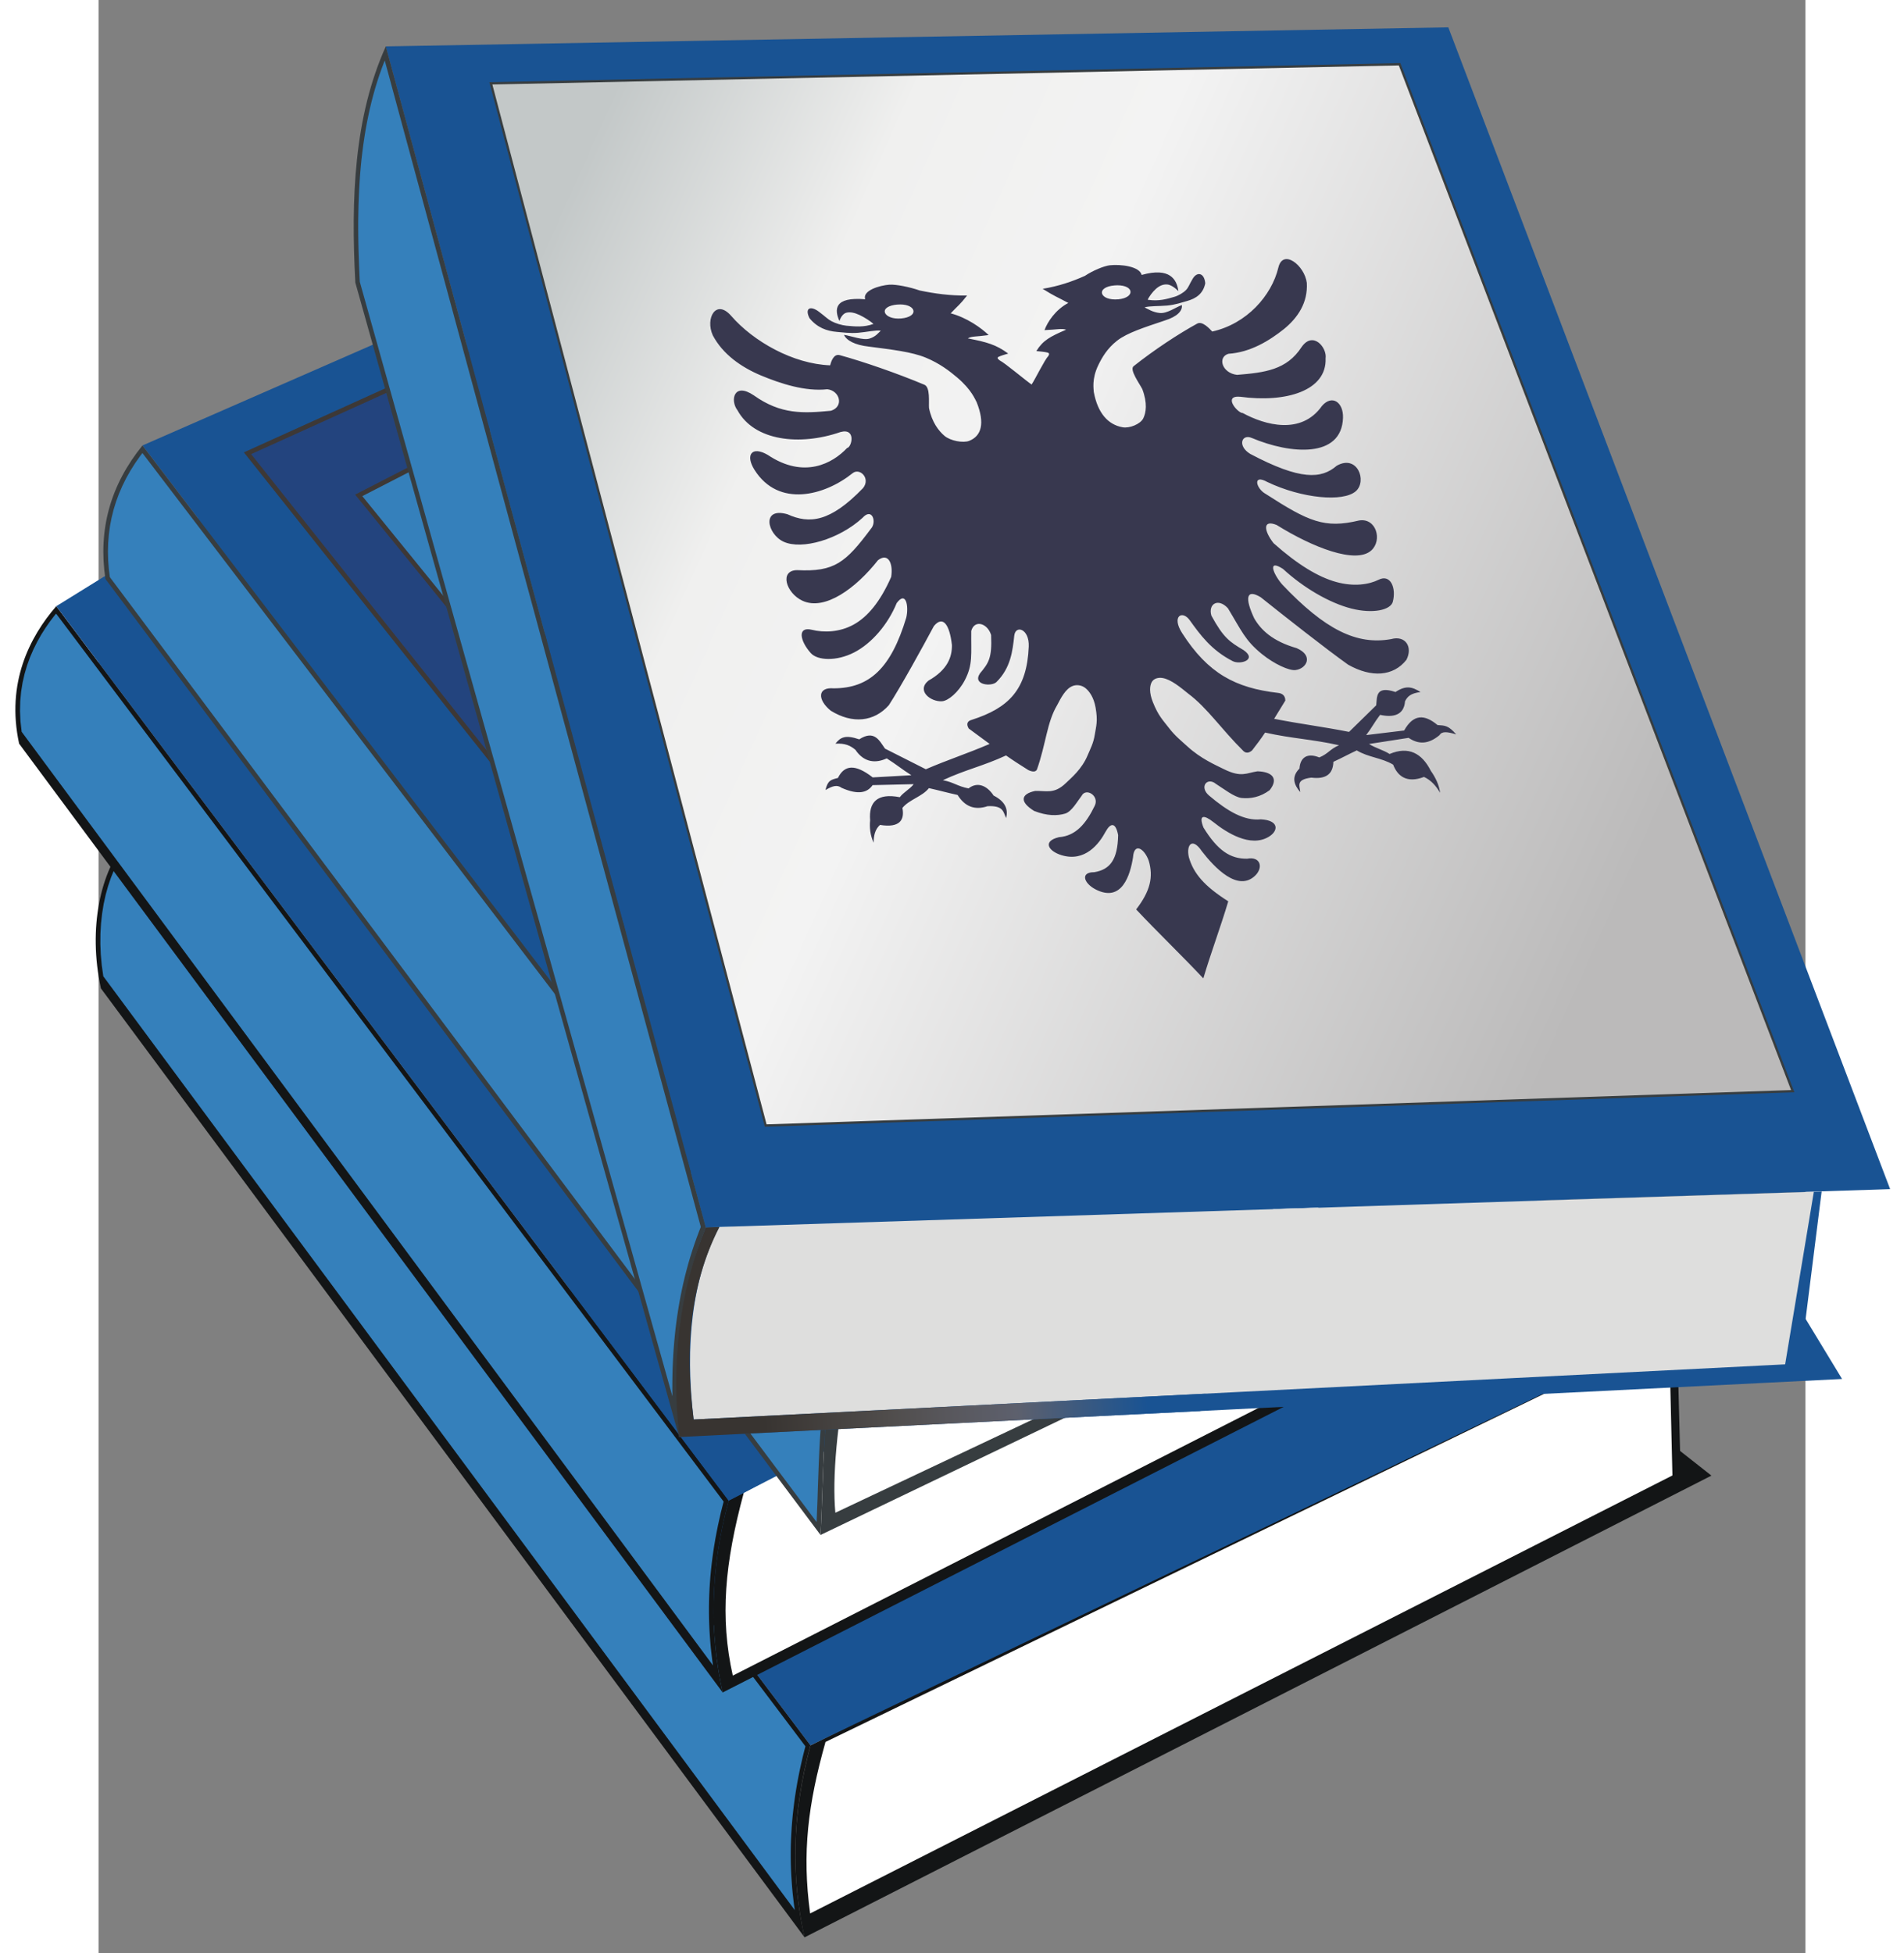 <?xml version="1.0" encoding="UTF-8" standalone="no"?>
<svg
   xmlns:dc="http://purl.org/dc/elements/1.1/"
   xmlns:cc="http://creativecommons.org/ns#"
   xmlns:rdf="http://www.w3.org/1999/02/22-rdf-syntax-ns#"
   xmlns:svg="http://www.w3.org/2000/svg"
   xmlns="http://www.w3.org/2000/svg"
   xmlns:xlink="http://www.w3.org/1999/xlink"
   xmlns:sodipodi="http://sodipodi.sourceforge.net/DTD/sodipodi-0.dtd"
   xmlns:inkscape="http://www.inkscape.org/namespaces/inkscape"
   xml:space="preserve"
   width="390"
   height="400"
   style="shape-rendering: geometricprecision; text-rendering: geometricprecision; fill-rule: evenodd; clip-rule: evenodd;"
   viewBox="0 0 118 135.001"
   version="1.0"
   id="svg2"
   sodipodi:version="0.32"
   inkscape:version="0.48.3.1 r9886"
   sodipodi:docname="Wikibooks_Logo_with_the_Albanian_Eagle.svg"
   inkscape:output_extension="org.inkscape.output.svg.inkscape"
   inkscape:export-filename="C:\Documents and Settings\Eagleal\Desktop\Wikibooks-logo-en.png"
   inkscape:export-xdpi="90"
   inkscape:export-ydpi="90"><rect x="0" y="0" width="118" height="135.001" fill="#808080" stroke="none"/><sodipodi:namedview
   inkscape:window-height="686"
   inkscape:window-width="1366"
   inkscape:pageshadow="2"
   inkscape:pageopacity="0.0"
   guidetolerance="10.0"
   gridtolerance="10.0"
   objecttolerance="10.0"
   borderopacity="1.0"
   bordercolor="#666666"
   pagecolor="#ffffff"
   id="base"
   showgrid="false"
   showguides="true"
   inkscape:guide-bbox="true"
   inkscape:zoom="1.410678"
   inkscape:cx="293.15977"
   inkscape:cy="276.74337"
   inkscape:window-x="-9"
   inkscape:window-y="35"
   inkscape:current-layer="svg2"
   width="390px"
   height="400px"
   inkscape:window-maximized="1"
   inkscape:snap-bbox="true" />
 <defs
   id="defs4"><style
     type="text/css"
     id="style6">
    .fil7 {fill:none}
    .fil4 {fill:#3d3836}
    .fil0 {fill:#131516}
    .fil2 {fill:#195393}
    .fil5 {fill:#23447e}
    .fil1 {fill:#3580bb}
    .fil6 {fill:#373d40}
    .fil3 {fill:#fff}
    .fil12 {fill:#1f1a17;fill-rule:nonzero}
    .fil9 {fill:#195393;fill-rule:nonzero}
    .fil8 {fill:url(#l1)}
    .fil10 {fill:url(#l2)}
    .fil11 {fill:url(#l3)}
  </style><linearGradient
     id="l1"
     gradientUnits="userSpaceOnUse"
     x1="30.626"
     y1="17.339"
     x2="109.593"
     y2="52.874"
     spreadMethod="pad">
   <stop
   offset="0"
   style="stop-color:#c3c8c8;stop-opacity:1;"
   id="stop9" /><stop
   offset="0.219"
   style="stop-color:#f0f0ef;stop-opacity:1;"
   id="stop3497" />
   
   <stop
   offset="0.412"
   style="stop-color:#f3f3f3;stop-opacity:1;"
   id="stop13" />
   
   <stop
   offset="1"
   style="stop-color:#bbbaba;stop-opacity:1;"
   id="stop17" />
  </linearGradient><linearGradient
     id="l2"
     gradientUnits="userSpaceOnUse"
     x1="76.046"
     y1="69.637"
     x2="76.647"
     y2="83.178">
   <stop
   offset="0"
   style="stop-color: white;"
   id="stop20" />
   <stop
   offset="1"
   style="stop-color: rgb(222, 222, 221);"
   id="stop22" />
  </linearGradient><linearGradient
     id="l3"
     gradientUnits="userSpaceOnUse"
     x1="45.024"
     y1="78.602"
     x2="71.535"
     y2="77.276">
   <stop
   offset="0"
   style="stop-color: rgb(56, 52, 49);"
   id="stop25" />
   <stop
   offset="0.329"
   style="stop-color: rgb(80, 77, 76);"
   id="stop27" />
   <stop
   offset="0.478"
   style="stop-color: rgb(88, 87, 92);"
   id="stop29" />
   <stop
   offset="0.659"
   style="stop-color: rgb(93, 96, 109);"
   id="stop31" />
   <stop
   offset="1"
   style="stop-color: rgb(25, 83, 147);"
   id="stop33" />
  </linearGradient><linearGradient
     inkscape:collect="always"
     xlink:href="#l1"
     id="linearGradient2354"
     gradientUnits="userSpaceOnUse"
     spreadMethod="pad"
     x1="30.626"
     y1="17.339"
     x2="109.593"
     y2="52.874"
     gradientTransform="matrix(0.841,0,0,0.841,9.455,0.521)" /><linearGradient
     inkscape:collect="always"
     xlink:href="#l3"
     id="linearGradient2218"
     gradientUnits="userSpaceOnUse"
     gradientTransform="translate(1.9287928e-6,-2.2636977e-6)"
     x1="45.024"
     y1="78.602"
     x2="71.535"
     y2="77.276" /><linearGradient
     inkscape:collect="always"
     xlink:href="#l2"
     id="linearGradient2223"
     gradientUnits="userSpaceOnUse"
     gradientTransform="translate(1.9287928e-6,-2.2636977e-6)"
     x1="76.046"
     y1="69.637"
     x2="76.647"
     y2="83.178" /></defs>
 
 
<g
   id="g37"
   transform="matrix(1.189,0,0,1.189,-11.245,-0.62)">
   <path
   id="path39"
   style="fill:#131516"
   d="M 50.503,113.15 L 103.234,86.306 L 101.411,84.871 L 101.203,76.851 L 50.852,101.997 C 49.745,106.085 49.746,109.759 50.503,113.15 L 50.503,113.15 z "
   class="fil0" />
   <path
   id="path41"
   style="fill:#131516"
   d="M 9.594,57.981 L 50.501,113.138 C 49.744,109.748 49.742,106.073 50.849,101.985 L 11.126,49.36 C 9.578,51.144 8.83,54.452 9.594,57.981 L 9.594,57.981 z "
   class="fil0" />
   <polygon
   id="polygon43"
   style="fill:#3580bb"
   points="49.813,110.567 49.783,110.229 49.757,109.89 49.735,109.55 49.719,109.208 49.708,108.863 49.703,108.516 49.703,108.167 49.708,107.816 49.72,107.463 49.737,107.109 49.759,106.752 49.787,106.393 49.82,106.032 49.861,105.669 49.906,105.303 49.957,104.937 50.015,104.566 50.078,104.194 50.148,103.82 50.224,103.444 50.307,103.065 50.394,102.683 50.49,102.301 50.557,102.043 11.12,49.797 11.062,49.871 10.812,50.241 10.582,50.641 10.37,51.074 10.182,51.534 10.016,52.021 9.873,52.533 9.756,53.067 9.666,53.622 9.602,54.196 9.567,54.787 9.562,55.393 9.587,56.011 9.644,56.64 9.734,57.278 49.938,111.566 49.891,111.236 49.851,110.903 49.813,110.567 "
   class="fil1" />
   <polygon
   id="polygon45"
   style="fill:#195393"
   points="50.849,101.985 100.101,78.351 79.23,54.47 32.49,77.663 50.849,101.985 "
   class="fil2" />
   <path
   id="path47"
   style="fill:#ffffff"
   d="M 100.966,86.297 L 100.771,78.031 L 51.724,101.789 C 50.706,105.409 50.351,108.238 50.831,111.76 L 100.966,86.297 L 100.966,86.297 z "
   class="fil3" />
  </g><g
   id="g49"
   transform="matrix(1.189,0,0,1.189,-11.245,-0.62)">
   <path
   id="path51"
   style="fill:#131516"
   d="M 45.746,98.913 L 86.564,78.134 L 78.902,70.864 L 46.094,87.76 C 44.987,91.848 44.989,95.522 45.746,98.913 L 45.746,98.913 z "
   class="fil0" />
   <path
   id="path53"
   style="fill:#131516"
   d="M 4.839,43.754 L 45.746,98.913 C 44.989,95.522 44.987,91.848 46.094,87.76 L 6.999,35.763 C 5.451,37.547 4.076,40.226 4.839,43.754 L 4.839,43.754 z "
   class="fil0" />
   <polygon
   id="polygon55"
   style="fill:#3580bb"
   points="45.058,96.342 45.028,96.004 45.002,95.665 44.98,95.324 44.965,94.981 44.953,94.636 44.948,94.29 44.948,93.942 44.953,93.591 44.965,93.238 44.981,92.884 45.004,92.526 45.032,92.168 45.066,91.806 45.105,91.444 45.151,91.078 45.202,90.71 45.26,90.341 45.323,89.969 45.394,89.594 45.469,89.219 45.552,88.838 45.639,88.458 45.735,88.075 45.802,87.817 6.989,36.194 6.921,36.275 6.647,36.632 6.383,37.01 6.131,37.407 5.896,37.823 5.678,38.26 5.48,38.714 5.307,39.189 5.16,39.684 5.042,40.198 4.956,40.732 4.905,41.285 4.891,41.857 4.917,42.452 4.987,43.065 45.183,97.341 45.136,97.009 45.096,96.676 45.058,96.342 "
   class="fil1" />
   <path
   id="path57"
   style="fill:#ffffff"
   d="M 46.334,97.933 L 87.152,77.152 L 79.49,69.884 L 46.973,87.302 C 45.866,91.389 45.577,94.542 46.334,97.933 L 46.334,97.933 z "
   class="fil3" />
   <polygon
   id="polygon59"
   style="fill:#195393"
   points="70.489,75.197 46.094,87.76 6.999,35.763 22.324,26.27 70.489,75.197 "
   class="fil2" />
  </g><g
   id="g61"
   transform="matrix(1.189,0,0,1.189,-11.245,-0.62)">
   <polygon
   id="polygon63"
   style="fill:#195393"
   points="29.245,18.879 12.011,26.419 52.492,79.51 77.359,68.429 29.245,18.879 "
   class="fil2" />
   <polygon
   id="polygon65"
   style="fill:#3d3836"
   points="50.399,18.54 40.715,55.513 17.907,26.82 41.139,16.299 50.399,18.54 "
   class="fil4" />
   <polygon
   id="polygon67"
   style="fill:#23447e"
   points="50.071,18.736 40.591,54.929 18.33,26.922 41.166,16.582 50.071,18.736 "
   class="fil5" />
   <polygon
   id="polygon69"
   style="fill:#3d3836"
   points="37.282,24.526 39.61,26.855 34.217,41.386 24.377,29.276 34.813,23.909 37.282,24.526 "
   class="fil4" />
   <polygon
   id="polygon71"
   style="fill:#3580bb"
   points="37.145,24.768 39.299,26.922 34.128,40.853 24.793,29.364 34.846,24.194 37.145,24.768 "
   class="fil1" />
   <path
   id="path73"
   style="fill:#373d40"
   d="M 51.435,89.756 L 72.817,79.502 L 78.511,79.502 L 78.511,73.478 L 49.959,73.478 L 49.959,79.502 L 52.51,79.502 L 52.492,79.51 C 51.508,81.851 51.652,85.917 51.435,89.756 L 51.435,89.756 z "
   class="fil6" />
   <path
   id="path75"
   style="fill:#373d40"
   d="M 51.435,89.756 L 9.856,34.175 C 9.428,31.303 10.146,28.717 12.011,26.419 L 52.492,79.51 C 51.508,81.851 51.652,85.917 51.435,89.756 L 51.435,89.756 z "
   class="fil6" />
   <polygon
   id="polygon77"
   style="fill:#3580bb"
   points="10.057,31.596 10.122,31.108 10.214,30.629 10.331,30.154 10.475,29.687 10.645,29.227 10.841,28.772 11.063,28.323 11.313,27.88 11.588,27.444 11.89,27.013 12.009,26.86 52.188,79.551 52.153,79.64 52.067,79.883 51.989,80.135 51.916,80.396 51.848,80.664 51.787,80.94 51.73,81.224 51.679,81.514 51.632,81.811 51.59,82.115 51.552,82.425 51.517,82.74 51.486,83.062 51.457,83.388 51.433,83.718 51.409,84.054 51.389,84.394 51.371,84.736 51.355,85.082 51.339,85.432 51.325,85.785 51.312,86.141 51.299,86.496 51.286,86.855 51.274,87.216 51.263,87.576 51.25,87.937 51.235,88.299 51.221,88.66 51.206,89.003 10.114,34.072 10.056,33.613 10.017,33.098 10.004,32.59 10.017,32.09 10.057,31.596 "
   class="fil1" />
   <path
   id="path79"
   style="fill:#ffffff"
   d="M 71.272,79.502 L 52.297,88.464 C 52.112,86.388 52.382,83.402 53.109,79.502 L 71.272,79.502 L 71.272,79.502 z "
   class="fil3" />
  </g><line
   class="fil7"
   x1="40.138"
   y1="99.331"
   x2="120.532"
   y2="95.318"
   style="fill:none"
   id="line83" /><path
   class="fil2"
   d="M 40.138,99.331 L 120.532,95.318 L 118.012,91.167 L 119.119,82.362 L 41.981,84.848 C 40.138,89.402 39.733,94.276 40.138,99.331 L 40.138,99.331 z "
   style="fill:#195393"
   id="path85" /><polygon
   class="fil2"
   points="26.153,3.219 44.755,71.866 113.624,69.651 87.936,2.111 26.153,3.219 "
   style="fill:#195393"
   id="polygon87"
   transform="matrix(1.189,0,0,1.189,-11.245,-0.62)" /><polygon
   class="fil6"
   points="32.181,5.302 85.149,4.189 108.059,64.021 48.195,66.024 32.181,5.302 "
   style="fill:#373d40"
   id="polygon89"
   transform="matrix(1.189,0,0,1.189,-11.245,-0.62)" /><polygon
   class="fil8"
   points="32.354,5.433 85.058,4.325 107.866,63.893 48.298,65.886 32.354,5.433 "
   style="fill:url(#linearGradient2354);fill-opacity:1;fill-rule:evenodd"
   id="polygon91"
   transform="matrix(1.189,0,0,1.189,-11.245,-0.62)" /><path
   class="fil10"
   d="M 118.58,82.378 L 116.596,94.307 L 41.139,98.12 C 40.524,92.981 41.035,88.334 42.918,84.81 L 118.579,82.378 L 118.58,82.378 z "
   style="fill:url(#linearGradient2223)"
   id="path95" /><path
   class="fil6"
   d="M 41.981,84.848 C 40.138,89.402 39.733,94.276 40.138,99.331 L 17.752,19.535 C 17.438,13.686 17.672,8.057 19.859,3.208 L 41.981,84.848 L 41.981,84.848 z "
   style="fill:#373d40"
   id="path97" /><polygon
   class="fil1"
   points="43.648,74.346 43.551,74.722 43.462,75.097 43.379,75.474 43.302,75.853 43.231,76.234 43.166,76.614 43.107,76.998 43.054,77.38 43.005,77.766 42.964,78.152 42.928,78.539 42.897,78.927 42.871,79.316 42.851,79.706 42.834,80.098 42.825,80.49 42.819,80.884 42.818,81.278 42.822,81.674 42.822,81.692 24.647,16.904 24.626,16.475 24.606,16.017 24.59,15.561 24.575,15.106 24.565,14.653 24.558,14.202 24.555,13.752 24.556,13.304 24.564,12.859 24.574,12.415 24.59,11.972 24.61,11.532 24.636,11.095 24.666,10.659 24.703,10.227 24.745,9.796 24.795,9.37 24.849,8.945 24.912,8.523 24.979,8.104 25.055,7.688 25.138,7.274 25.227,6.865 25.324,6.457 25.429,6.054 25.541,5.654 25.663,5.257 25.792,4.864 25.93,4.475 26.077,4.089 26.098,4.037 44.474,71.85 44.364,72.129 44.227,72.495 44.098,72.863 43.975,73.231 43.859,73.601 43.749,73.974 43.648,74.346 "
   style="fill:#3580bb"
   id="polygon99"
   transform="matrix(1.189,0,0,1.189,-11.245,-0.62)" /><path
   class="fil11"
   d="M 41.979,84.846 C 40.069,89.441 39.615,94.395 40.138,99.331 L 76.178,97.532 L 76.517,96.337 L 41.139,98.12 C 40.562,93.517 40.773,89.025 42.918,84.81 L 41.979,84.846 L 41.979,84.846 z "
   style="fill:url(#linearGradient2218)"
   id="path101" /><path
   style="fill:#38384f;fill-opacity:1;fill-rule:evenodd"
   d="m 54.7,19.675 c -0.745,0.052 -1.901,0.42 -1.702,1.012 -2.172,-0.187 -2.13,0.722 -1.779,1.503 0.106,-0.332 0.296,-0.523 0.47,-0.572 0.262,-0.072 0.577,-0.005 0.925,0.158 0.349,0.163 0.761,0.438 0.96,0.614 -0.676,0.246 -1.273,0.178 -1.875,0.124 -0.297,-0.027 -0.739,-0.157 -1.022,-0.308 -0.284,-0.15 -0.404,-0.305 -0.887,-0.666 -0.569,-0.426 -0.994,-0.254 -0.641,0.454 0.527,0.641 1.17,0.89 1.907,0.949 0.354,0.028 0.894,0.109 1.464,0.06 0.57,-0.05 1.185,-0.193 1.556,-0.147 -0.17,0.155 -0.338,0.413 -0.78,0.548 -0.449,0.138 -1.288,-0.19 -1.761,-0.258 0.168,0.383 0.742,0.704 1.721,0.812 1.617,0.211 2.954,0.362 3.925,0.761 0.97,0.399 1.667,0.943 2.176,1.374 1.014,0.856 1.258,1.56 1.35,1.712 0.58,1.459 0.327,2.331 -0.514,2.666 -0.421,0.168 -1.303,-4.49e-4 -1.706,-0.339 -0.403,-0.339 -0.875,-0.94 -1.076,-1.929 -0.031,-0.392 0.101,-1.433 -0.319,-1.609 -1.933,-0.809 -4.224,-1.598 -5.845,-2.044 -0.443,-0.122 -0.608,0.471 -0.672,0.702 -2.563,-0.096 -5.297,-1.645 -6.838,-3.415 -1.049,-1.206 -1.809,0.162 -1.274,1.341 0.692,1.308 1.945,2.187 3.312,2.767 1.4,0.584 3.096,1.13 4.603,0.961 0.864,0.089 1.175,1.194 0.254,1.487 -1.915,0.182 -3.46,0.267 -5.326,-1.06 -1.398,-0.948 -1.656,0.351 -1.135,1.028 1.165,2.126 4.313,2.473 7.116,1.504 1.106,-0.304 0.785,1.059 0.46,1.102 -0.985,1.05 -2.968,2.168 -5.489,0.474 -1.116,-0.644 -1.552,0.018 -0.913,1.034 1.667,2.648 4.863,1.779 6.783,0.233 0.494,-0.398 1.266,0.358 0.719,1.033 -2.265,2.345 -3.694,2.496 -5.221,1.806 -1.814,-0.524 -1.414,1.364 -0.273,1.895 1.268,0.591 3.843,-0.163 5.462,-1.649 0.664,-0.74 1.003,0.295 0.58,0.755 -1.753,2.346 -2.524,2.992 -5.096,2.861 -1.254,0.008 -0.78,1.583 0.362,2.115 1.56,0.726 3.726,-0.898 5.221,-2.801 0.704,-0.542 1.064,0.213 0.912,1.159 -0.755,1.712 -1.626,2.759 -2.601,3.294 -0.975,0.535 -2.055,0.559 -2.883,0.356 -1.01,-0.247 -0.838,0.755 -0.071,1.612 0.462,0.517 1.775,0.58 2.993,-0.045 1.218,-0.624 2.339,-1.936 2.943,-3.411 0.643,-0.876 0.845,0.207 0.665,0.997 -1.053,3.496 -2.537,4.89 -5.022,4.894 -1.13,-0.096 -1.122,0.798 -0.204,1.543 1.504,0.935 2.999,0.77 4.017,-0.374 0.829,-1.279 2.334,-4.01 3.115,-5.471 0.628,-0.761 1.088,-0.106 1.249,1.312 0.011,0.819 -0.298,1.711 -1.625,2.458 -0.851,0.703 0.165,1.479 0.94,1.426 0.427,-0.029 1.138,-0.622 1.574,-1.454 0.572,-1.095 0.426,-1.783 0.446,-3.41 0.228,-0.812 1.139,-0.523 1.373,0.287 0.072,1.621 -0.178,1.935 -0.772,2.653 -0.536,0.799 0.803,0.931 1.144,0.593 0.985,-0.979 1.112,-2.144 1.229,-3.203 0.085,-0.765 1.054,-0.483 1.001,0.758 -0.125,2.967 -1.373,4.24 -3.96,5.066 -0.264,0.076 -0.385,0.263 -0.19,0.593 0.486,0.368 0.962,0.699 1.447,1.066 -1.555,0.668 -2.855,1.081 -4.411,1.75 -1.002,-0.499 -1.819,-0.925 -2.821,-1.424 -0.376,-0.519 -0.717,-1.331 -1.784,-0.643 -0.953,-0.329 -1.297,-0.148 -1.644,0.298 0.678,-0.033 1.024,0.129 1.379,0.424 0.616,0.913 1.434,0.934 2.166,0.594 0.661,0.417 1.044,0.747 1.705,1.165 -0.994,0.052 -1.684,0.094 -2.674,0.149 -1.24,-0.967 -1.971,-0.843 -2.403,0.038 -0.487,0.127 -0.701,0.158 -0.863,0.836 0.482,-0.284 0.807,-0.385 1.12,-0.15 1.17,0.514 1.781,0.323 2.14,-0.189 0.978,-0.023 1.859,-0.048 2.84,-0.067 -0.263,0.344 -0.7,0.553 -0.961,0.901 -1.567,-0.303 -2.153,0.343 -2.052,1.593 -0.05,0.513 0.007,1.031 0.244,1.554 -5.95e-4,-0.497 0.103,-0.934 0.44,-1.232 1.385,0.227 1.71,-0.363 1.548,-1.172 0.467,-0.582 1.368,-0.781 1.833,-1.37 0.793,0.178 1.186,0.297 1.984,0.473 0.496,0.798 1.177,1.072 2.067,0.776 1.144,-0.063 1.084,0.44 1.288,0.82 0.14,-0.584 -0.025,-1.125 -0.865,-1.555 -0.462,-0.697 -1.119,-0.975 -1.736,-0.495 -0.754,-0.144 -1.021,-0.424 -1.772,-0.568 1.581,-0.736 2.784,-0.976 4.364,-1.71 0.562,0.392 0.998,0.67 1.55,1.016 0.274,0.124 0.507,0.141 0.591,-0.052 0.617,-1.75 0.685,-3.251 1.387,-4.431 0.258,-0.485 0.574,-1.138 1.076,-1.334 0.251,-0.098 0.598,-0.082 0.882,0.142 0.283,0.224 0.58,0.656 0.702,1.33 0.175,0.967 0.041,1.289 -0.051,1.886 -0.092,0.597 -0.304,0.978 -0.501,1.446 -0.393,0.937 -1.099,1.524 -1.505,1.912 -0.812,0.777 -1.327,0.513 -2.122,0.539 -0.977,0.208 -1.098,0.745 -0.065,1.382 0.895,0.352 1.606,0.342 2.14,0.184 0.458,-0.136 0.838,-0.84 1.141,-1.227 0.297,-0.589 1.241,-0.005 0.91,0.68 -0.601,1.243 -1.315,2.091 -2.474,2.176 -1.164,0.277 -0.731,0.968 0.174,1.244 1.629,0.496 2.6,-0.788 3.043,-1.614 0.344,-0.63 0.701,-0.685 0.873,0.229 -0.035,1.686 -0.547,2.381 -1.659,2.563 -0.947,-0.008 -0.742,0.735 0.076,1.176 1.855,0.973 2.42,-1.012 2.61,-2.198 0.072,-1.061 0.781,-0.622 1.085,0.22 0.335,1.132 0.112,2.1 -0.867,3.375 1.488,1.582 3.152,3.179 4.643,4.766 0.522,-1.765 1.202,-3.568 1.724,-5.328 -1.649,-1.044 -2.407,-1.925 -2.727,-3.059 -0.186,-0.853 0.24,-1.392 0.907,-0.396 0.849,1.095 2.506,2.884 3.72,1.64 0.529,-0.56 0.304,-1.301 -0.591,-1.131 -1.159,0.018 -2.038,-0.554 -3.022,-2.151 -0.353,-0.898 0.018,-0.908 0.7,-0.368 0.887,0.709 2.533,1.763 3.802,1.011 0.705,-0.418 0.726,-1.149 -0.536,-1.212 -1.15,0.118 -2.307,-0.564 -3.579,-1.643 -0.7,-0.593 -0.133,-1.311 0.482,-0.802 0.506,0.316 1.264,0.919 1.776,0.97 0.597,0.059 1.278,-0.054 1.93,-0.542 0.623,-0.783 0.205,-1.273 -0.841,-1.303 -0.77,0.113 -1.111,0.451 -2.32,-0.147 -0.605,-0.299 -1.607,-0.736 -2.508,-1.558 -0.451,-0.411 -0.868,-0.737 -1.291,-1.288 -0.424,-0.552 -0.733,-0.835 -1.112,-1.784 -0.264,-0.661 -0.226,-1.123 -0.083,-1.385 0.143,-0.262 0.464,-0.336 0.758,-0.286 0.588,0.1 1.255,0.666 1.774,1.083 1.333,1.001 2.244,2.415 3.817,3.972 0.189,0.169 0.401,0.113 0.591,-0.052 0.33,-0.423 0.587,-0.763 0.9,-1.232 1.916,0.426 3.194,0.448 5.111,0.875 -0.632,0.266 -0.729,0.578 -1.364,0.844 -0.857,-0.35 -1.325,0.027 -1.371,0.768 -0.555,0.554 -0.407,1.096 0.055,1.627 -0.02,-0.396 -0.361,-0.863 0.762,-1 1.013,0.128 1.505,-0.249 1.527,-1.093 0.659,-0.304 0.965,-0.485 1.619,-0.79 0.773,0.48 1.742,0.514 2.514,0.987 0.302,0.796 0.944,1.301 2.132,0.847 0.488,0.225 0.833,0.622 1.113,1.095 -0.07,-0.538 -0.307,-1.04 -0.644,-1.519 -0.609,-1.206 -1.53,-1.719 -2.848,-1.161 -0.445,-0.285 -0.978,-0.408 -1.422,-0.691 0.943,-0.151 1.793,-0.279 2.736,-0.425 0.629,0.424 1.318,0.501 2.14,-0.189 0.164,-0.277 0.531,-0.237 1.149,-0.05 -0.537,-0.617 -0.757,-0.609 -1.291,-0.646 -0.908,-0.763 -1.672,-0.755 -2.306,0.377 -0.972,0.118 -1.652,0.196 -2.626,0.318 0.393,-0.511 0.571,-0.891 0.964,-1.4 0.888,0.197 1.653,0.036 1.723,-0.937 0.171,-0.342 0.408,-0.555 1.071,-0.64 -0.581,-0.364 -1.01,-0.477 -1.73,-4.54e-4 -1.402,-0.47 -1.268,0.36 -1.333,0.918 -0.671,0.647 -1.207,1.192 -1.878,1.838 -1.856,-0.369 -3.325,-0.538 -5.179,-0.905 0.254,-0.432 0.52,-0.828 0.774,-1.261 -7.01e-4,-0.347 -0.221,-0.504 -0.515,-0.531 -2.925,-0.34 -4.828,-1.335 -6.62,-4.133 -0.75,-1.171 0.012,-1.605 0.524,-0.893 0.709,0.987 1.486,2.072 2.975,2.833 0.515,0.263 1.713,-0.093 0.753,-0.76 -0.97,-0.58 -1.384,-0.836 -2.23,-2.389 -0.234,-0.81 0.468,-1.241 1.143,-0.509 0.936,1.542 1.185,2.222 2.347,3.164 0.883,0.716 1.894,1.157 2.315,1.111 0.766,-0.084 1.295,-0.996 0.089,-1.517 -1.683,-0.482 -2.479,-1.276 -2.931,-2.057 -0.647,-1.376 -0.578,-2.077 0.447,-1.462 1.566,1.254 4.536,3.59 6.045,4.663 1.613,0.912 3.126,0.812 4.028,-0.335 0.452,-0.866 -0.044,-1.716 -1.064,-1.431 -2.364,0.423 -4.56,-0.646 -7.532,-3.788 -0.617,-0.72 -1.036,-1.783 0.069,-1.062 1.406,1.297 3.211,2.351 4.72,2.735 1.509,0.384 2.722,0.098 2.869,-0.472 0.245,-0.947 -0.157,-1.929 -0.977,-1.52 -0.672,0.335 -1.712,0.498 -2.941,0.157 -1.229,-0.341 -2.646,-1.186 -4.329,-2.683 -0.678,-0.872 -0.762,-1.652 0.213,-1.258 2.494,1.551 5.469,2.722 6.541,1.764 0.786,-0.702 0.348,-2.28 -0.848,-2.072 -2.371,0.566 -3.468,0.086 -6.457,-1.843 -0.661,-0.363 -0.923,-1.405 0.126,-0.817 2.377,1.134 5.248,1.407 6.12,0.628 0.785,-0.701 0.1,-2.564 -1.328,-1.754 -1.062,0.918 -2.504,1.02 -5.98,-0.819 -0.9,-0.547 -0.593,-1.398 0.101,-1.105 2.696,1.139 6.223,1.415 6.314,-1.388 0.035,-1.075 -0.754,-1.63 -1.451,-0.826 -1.44,2.044 -3.955,1.322 -5.483,0.494 -0.333,0.016 -1.406,-1.225 -0.184,-1.126 3.21,0.438 6.006,-0.432 5.914,-2.653 0.113,-0.733 -0.864,-1.923 -1.658,-0.782 -1.025,1.582 -2.541,1.767 -4.463,1.923 -1.041,-0.12 -1.368,-1.223 -0.597,-1.457 1.528,-0.098 2.832,-0.909 3.833,-1.704 0.972,-0.787 1.667,-1.838 1.587,-3.199 -0.156,-1.212 -1.65,-2.382 -1.967,-1.055 -0.466,1.947 -2.19,3.889 -4.572,4.421 -0.191,-0.208 -0.682,-0.743 -1.034,-0.551 -1.289,0.703 -3.021,1.846 -4.402,2.948 -0.3,0.239 0.413,1.205 0.604,1.584 0.367,0.975 0.258,1.627 0.066,2.019 -0.192,0.391 -0.936,0.703 -1.43,0.616 -0.989,-0.174 -1.72,-0.959 -1.992,-2.445 0.003,-0.16 -0.163,-0.871 0.318,-1.859 0.242,-0.496 0.596,-1.134 1.293,-1.679 0.697,-0.546 1.883,-0.919 3.301,-1.397 0.869,-0.27 1.233,-0.675 1.177,-1.067 -0.411,0.146 -1.023,0.601 -1.528,0.548 -0.496,-0.053 -0.801,-0.268 -1.05,-0.387 0.326,-0.107 0.991,-0.077 1.561,-0.127 0.57,-0.051 1.037,-0.221 1.358,-0.308 0.667,-0.182 1.137,-0.53 1.277,-1.229 -0.064,-0.734 -0.565,-0.824 -0.865,-0.321 -0.255,0.426 -0.282,0.594 -0.467,0.786 -0.185,0.192 -0.531,0.392 -0.798,0.468 -0.541,0.155 -1.071,0.322 -1.852,0.204 0.09,-0.201 0.326,-0.534 0.566,-0.748 0.24,-0.215 0.501,-0.333 0.79,-0.309 0.193,0.016 0.482,0.166 0.769,0.463 -0.108,-0.803 -0.58,-1.674 -2.539,-1.122 -0.144,-0.596 -1.45,-0.747 -2.188,-0.669 -0.418,0.044 -1.205,0.377 -1.738,0.734 -0.891,0.397 -1.801,0.709 -2.918,0.895 0.826,0.52 0.966,0.541 1.773,0.976 -0.896,0.471 -1.447,1.331 -1.646,1.879 0.892,-0.034 1.16,-0.136 1.497,-0.03 -1.118,0.478 -1.609,0.744 -2.061,1.477 0.242,0.023 0.6,0.057 0.762,0.101 0.167,0.046 0.128,0.132 0.059,0.255 -0.228,0.208 -0.92,1.623 -1.15,1.957 -0.406,-0.278 -1.862,-1.504 -2.196,-1.662 -0.135,-0.105 -0.221,-0.18 -0.088,-0.252 0.129,-0.07 0.451,-0.163 0.667,-0.227 -0.842,-0.619 -1.459,-0.787 -2.791,-1.049 0.26,-0.159 0.573,-0.107 1.439,-0.229 -0.499,-0.486 -1.507,-1.209 -2.624,-1.502 0.522,-0.552 0.642,-0.596 1.134,-1.232 -1.166,0.016 -2.207,-0.125 -3.278,-0.348 -0.708,-0.248 -1.644,-0.429 -2.066,-0.399 z m 0.511,1.378 c 0.603,-0.053 1.039,0.13 1.115,0.391 0.077,0.266 -0.234,0.515 -0.838,0.568 -0.601,0.053 -1.05,-0.149 -1.127,-0.416 -0.076,-0.262 0.249,-0.491 0.85,-0.544 z m 15.004,-1.323 c 0.601,-0.053 1.038,0.109 1.114,0.371 0.077,0.266 -0.236,0.536 -0.837,0.589 -0.603,0.053 -1.04,-0.13 -1.117,-0.396 -0.076,-0.262 0.236,-0.51 0.839,-0.563 z"
   id="path9"
   inkscape:connector-curvature="0" /></svg>